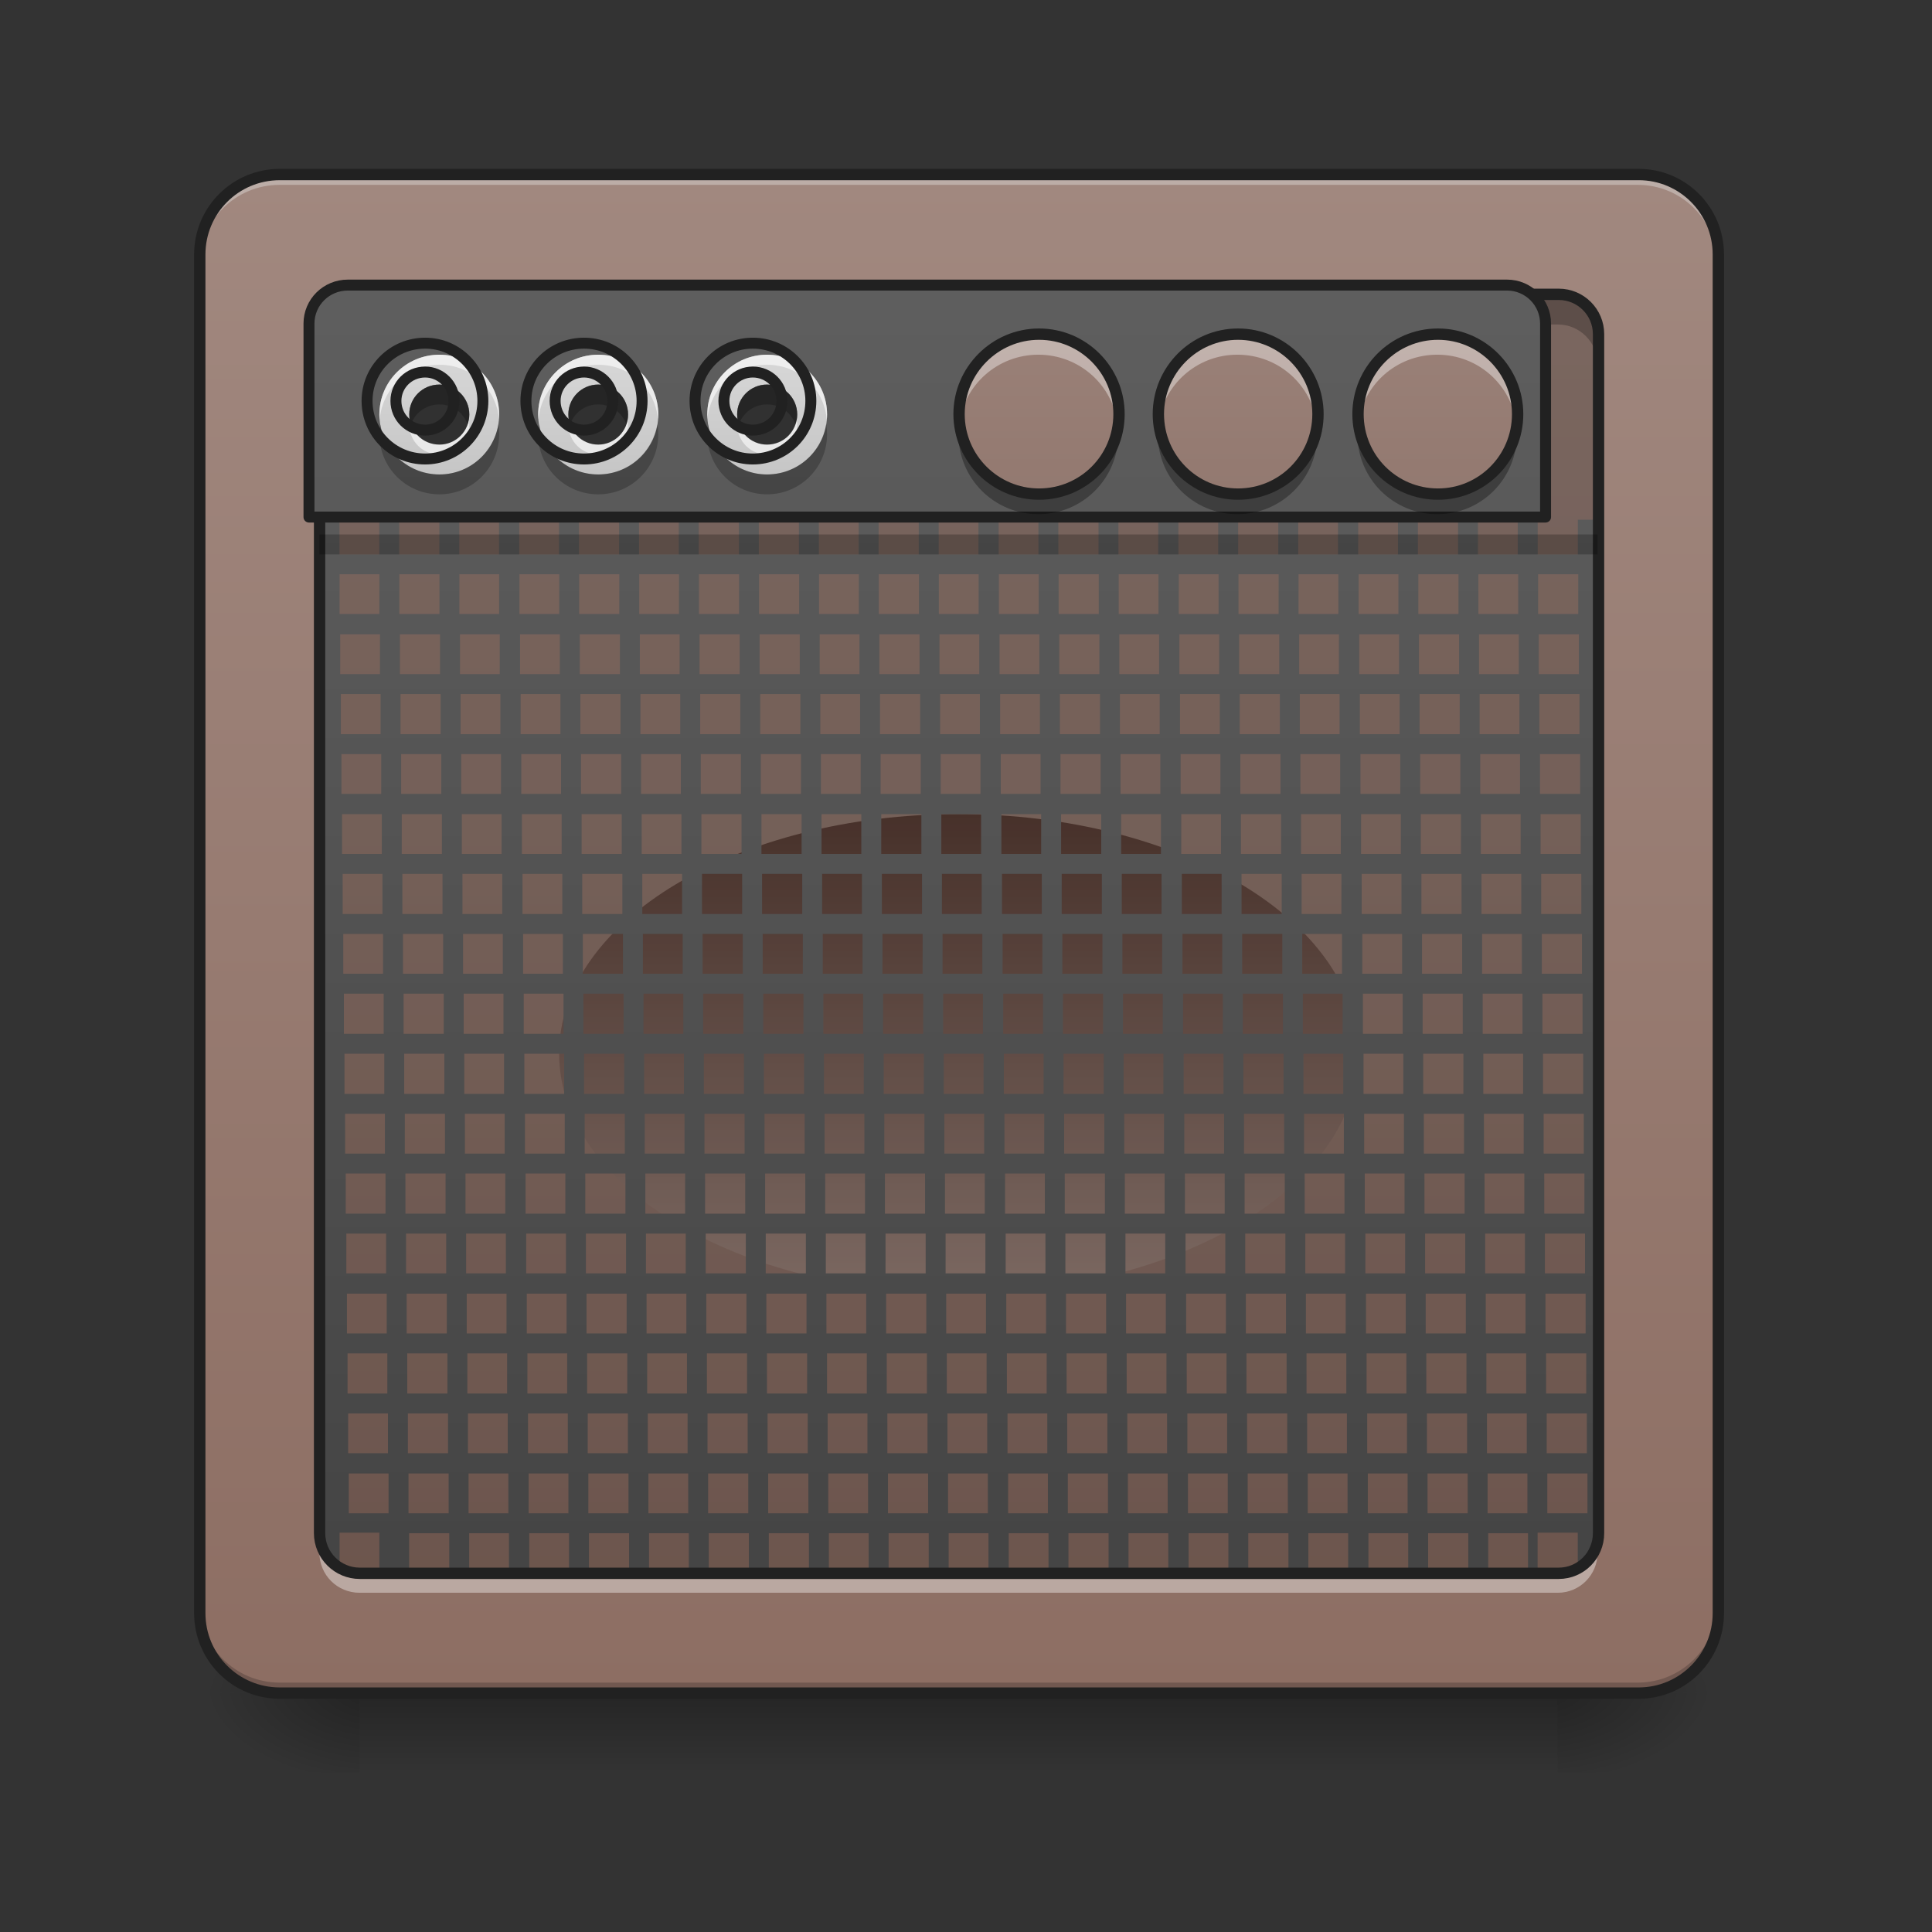 <svg height="22" viewBox="0 0 22 22" width="22" xmlns="http://www.w3.org/2000/svg" xmlns:xlink="http://www.w3.org/1999/xlink"><rect x="0" y="0" width="22" height="22" fill="#333333" stroke="none"/><linearGradient id="a" gradientUnits="userSpaceOnUse" x1="10.915" x2="10.915" y1="19.273" y2="20.183"><stop offset="0" stop-opacity=".275"/><stop offset="1" stop-opacity="0"/></linearGradient><linearGradient id="b"><stop offset="0" stop-opacity=".314"/><stop offset=".222" stop-opacity=".275"/><stop offset="1" stop-opacity="0"/></linearGradient><radialGradient id="c" cx="450.909" cy="189.579" gradientTransform="matrix(0 -.054 -.097 -0 35.84 43.722)" gradientUnits="userSpaceOnUse" r="21.167" xlink:href="#b"/><radialGradient id="d" cx="450.909" cy="189.579" gradientTransform="matrix(-0 .054 .097 0 -14.01 -5.175)" gradientUnits="userSpaceOnUse" r="21.167" xlink:href="#b"/><radialGradient id="e" cx="450.909" cy="189.579" gradientTransform="matrix(-0 -.054 .097 -0 -14.01 43.722)" gradientUnits="userSpaceOnUse" r="21.167" xlink:href="#b"/><radialGradient id="f" cx="450.909" cy="189.579" gradientTransform="matrix(0 .054 -.097 0 35.84 -5.175)" gradientUnits="userSpaceOnUse" r="21.167" xlink:href="#b"/><linearGradient id="g" gradientUnits="userSpaceOnUse" x1="7.277" x2="7.277" y1="19.273" y2="1.991"><stop offset="0" stop-color="#8d6e63"/><stop offset="1" stop-color="#a1887f"/></linearGradient><linearGradient id="h"><stop offset="0" stop-color="#5d4037"/><stop offset="1" stop-color="#a1887f"/></linearGradient><linearGradient id="i" gradientUnits="userSpaceOnUse" x1="10.915" x2="10.915" xlink:href="#h" y1="9.268" y2="14.725"/><linearGradient id="j"><stop offset="0" stop-color="#424242"/><stop offset="1" stop-color="#616161"/></linearGradient><linearGradient id="k" gradientUnits="userSpaceOnUse" x1="10.915" x2="10.915" xlink:href="#j" y1="19.273" y2="1.991"/><linearGradient id="l" gradientUnits="userSpaceOnUse" x1="960" x2="960" xlink:href="#j" y1="1695.118" y2="175.118"/><linearGradient id="m"><stop offset="0" stop-color="#bdbdbd"/><stop offset="1" stop-color="#e0e0e0"/></linearGradient><linearGradient id="n" gradientUnits="userSpaceOnUse" x1="5.003" x2="5.003" xlink:href="#m" y1="6.084" y2="3.355"/><linearGradient id="o" gradientUnits="userSpaceOnUse" x1="6.812" x2="6.812" xlink:href="#m" y1="6.084" y2="3.355"/><linearGradient id="p" gradientUnits="userSpaceOnUse" x1="8.735" x2="8.735" xlink:href="#m" y1="6.084" y2="3.355"/><linearGradient id="q" gradientUnits="userSpaceOnUse" x1="12.28" x2="12.28" xlink:href="#h" y1="19.273" y2="1.991"/><linearGradient id="r" gradientUnits="userSpaceOnUse" x1="14.546" x2="14.546" xlink:href="#h" y1="19.273" y2="1.991"/><linearGradient id="s" gradientUnits="userSpaceOnUse" x1="16.82" x2="16.82" xlink:href="#h" y1="19.273" y2="1.991"/><path d="m4.094 19.207h13.645v1.008h-13.645zm0 0" fill="url(#a)"/><path d="m17.738 19.273h1.816v-.91h-1.816zm0 0" fill="url(#c)"/><path d="m4.094 19.273h-1.82v.91h1.82zm0 0" fill="url(#d)"/><path d="m4.094 19.273h-1.82v-.91h1.82zm0 0" fill="url(#e)"/><path d="m17.738 19.273h1.816v.91h-1.816zm0 0" fill="url(#f)"/><path d="m3.184 1.992h15.465c.5 0 .906.406.906.91v15.461c0 .504-.406.91-.906.91h-15.465c-.504 0-.91-.406-.91-.91v-15.461c0-.504.406-.91.91-.91zm0 0" fill="url(#g)"/><path d="m3.184 1.992c-.504 0-.91.406-.91.91v.113c0-.504.406-.91.91-.91h15.465c.504 0 .906.406.906.91v-.113c0-.504-.402-.91-.906-.91zm0 0" fill="#e6e6e6" fill-opacity=".392"/><path d="m3.184 19.273c-.504 0-.91-.406-.91-.91v-.113c0 .504.406.91.91.91h15.465c.504 0 .906-.406.906-.91v.113c0 .504-.402.91-.906.91zm0 0" fill-opacity=".196"/><path d="m74.084-168.641h359.875c11.635 0 21.089 9.454 21.089 21.18v359.784c0 11.726-9.454 21.18-21.089 21.18h-359.875c-11.726 0-21.18-9.454-21.18-21.18v-359.784c0-11.726 9.454-21.18 21.18-21.18zm0 0" fill="none" stroke="#212121" stroke-linecap="round" stroke-width="3" transform="matrix(.043 0 0 .043 0 9.239)"/><path d="m10.914 9.27c2.512 0 4.551 1.219 4.551 2.727 0 1.508-2.039 2.73-4.551 2.73-2.512 0-4.547-1.223-4.547-2.73 0-1.508 2.035-2.727 4.547-2.727zm0 0" fill="url(#i)"/><path d="m4.094 3.355h13.645c.25 0 .453.203.453.453v13.645c0 .254-.203.457-.453.457h-13.645c-.25 0-.457-.203-.457-.457v-13.645c0-.25.207-.453.457-.453zm0 0" fill-opacity=".235"/><path d="m3.637 17.453v.227c0 .254.203.457.457.457h13.645c.25 0 .453-.203.453-.457v-.227c0 .254-.203.457-.453.457h-13.645c-.254 0-.457-.203-.457-.457zm0 0" fill="#fff" fill-opacity=".392"/><path d="m3.637 4.152v-.344c0-.25.203-.453.457-.453h13.645c.25 0 .453.203.453.453v.344c0-.254-.203-.457-.453-.457h-13.645c-.254 0-.457.203-.457.457zm0 0" fill-opacity=".235"/><path d="m3.668 5.918c-.012 0-.02 0-.031 0v11.535c0 .172.094.316.23.395v-.395h.453v.457h-.23.004 13.645-.23v-.457h.457v.395c.137-.078.227-.223.227-.395v-11.535c-.008 0-.02 0-.027 0h-.199v.395h-.457v-.395h-.227v.395h-.453v-.395h-.227v.395h-.457v-.395h-.227v.395h-.453v-.395h-.23v.395h-.453v-.395h-.227v.395h-.457v-.395h-.227v.395h-.453v-.395h-.23v.395h-.453v-.395h-.227v.395h-.457v-.395h-.227v.395h-.453v-.395h-.23v.395h-.453v-.395h-.227v.395h-.457v-.395h-.227v.395h-.453v-.395h-.227v.395h-.457v-.395h-.227v.395h-.457v-.395h-.227v.395h-.453v-.395h-.227v.395h-.457v-.395h-.227v.395h-.453v-.395h-.23v.395h-.453v-.395h-.227v.395h-.457v-.395h-.227v.395h-.453v-.395zm.199.621h.453v.453h-.453zm.68 0h.457v.453h-.457zm.684 0h.453v.453h-.453zm.684 0h.453v.453h-.453zm.68 0h.457v.453h-.457zm.684 0h.453v.453h-.453zm.68 0h.457v.453h-.457zm.684 0h.457v.453h-.457zm.684 0h.453v.453h-.453zm.68 0h.457v.453h-.457zm.684 0h.453v.453h-.453zm.684 0h.453v.453h-.453zm.68 0h.457v.453h-.457zm.684 0h.453v.453h-.453zm.684 0h.453v.453h-.453zm.68 0h.457v.453h-.457zm.684 0h.453v.453h-.453zm.684 0h.453v.453h-.453zm.68 0h.457v.453h-.457zm.684 0h.453v.453h-.453zm.68 0h.457v.453h-.457zm-13.641.684h.453v.453h-.453zm.68 0h.457v.453h-.457zm.684 0h.453v.453h-.453zm.684 0h.453v.453h-.453zm.68 0h.457v.453h-.457zm.684 0h.453v.453h-.453zm.68 0h.457v.453h-.457zm.684 0h.457v.453h-.457zm.684 0h.453v.453h-.453zm.68 0h.457v.453h-.457zm.684 0h.453v.453h-.453zm.684 0h.453v.453h-.453zm.68 0h.457v.453h-.457zm.684 0h.453v.453h-.453zm.684 0h.453v.453h-.453zm.68 0h.457v.453h-.457zm.684 0h.453v.453h-.453zm.684 0h.453v.453h-.453zm.68 0h.457v.453h-.457zm.684 0h.453v.453h-.453zm.68 0h.457v.453h-.457zm-13.641.68h.453v.457h-.453zm.68 0h.457v.457h-.457zm.684 0h.453v.457h-.453zm.684 0h.453v.457h-.453zm.68 0h.457v.457h-.457zm.684 0h.453v.457h-.453zm.68 0h.457v.457h-.457zm.684 0h.457v.457h-.457zm.684 0h.453v.457h-.453zm.68 0h.457v.457h-.457zm.684 0h.453v.457h-.453zm.684 0h.453v.457h-.453zm.68 0h.457v.457h-.457zm.684 0h.453v.457h-.453zm.684 0h.453v.457h-.453zm.68 0h.457v.457h-.457zm.684 0h.453v.457h-.453zm.684 0h.453v.457h-.453zm.68 0h.457v.457h-.457zm.684 0h.453v.457h-.453zm.68 0h.457v.457h-.457zm-13.641.684h.453v.453h-.453zm.68 0h.457v.453h-.457zm.684 0h.453v.453h-.453zm.684 0h.453v.453h-.453zm.68 0h.457v.453h-.457zm.684 0h.453v.453h-.453zm.68 0h.457v.453h-.457zm.684 0h.457v.453h-.457zm.684 0h.453v.453h-.453zm.68 0h.457v.453h-.457zm.684 0h.453v.453h-.453zm.684 0h.453v.453h-.453zm.68 0h.457v.453h-.457zm.684 0h.453v.453h-.453zm.684 0h.453v.453h-.453zm.68 0h.457v.453h-.457zm.684 0h.453v.453h-.453zm.684 0h.453v.453h-.453zm.68 0h.457v.453h-.457zm.684 0h.453v.453h-.453zm.68 0h.457v.453h-.457zm-13.641.684h.453v.453h-.453zm.68 0h.457v.453h-.457zm.684 0h.453v.453h-.453zm.684 0h.453v.453h-.453zm.68 0h.457v.453h-.457zm.684 0h.453v.453h-.453zm.68 0h.457v.453h-.457zm.684 0h.457v.453h-.457zm.684 0h.453v.453h-.453zm.68 0h.457v.453h-.457zm.684 0h.453v.453h-.453zm.684 0h.453v.453h-.453zm.68 0h.457v.453h-.457zm.684 0h.453v.453h-.453zm.684 0h.453v.453h-.453zm.68 0h.457v.453h-.457zm.684 0h.453v.453h-.453zm.684 0h.453v.453h-.453zm.68 0h.457v.453h-.457zm.684 0h.453v.453h-.453zm.68 0h.457v.453h-.457zm-13.641.68h.453v.457h-.453zm.68 0h.457v.457h-.457zm.684 0h.453v.457h-.453zm.684 0h.453v.457h-.453zm.68 0h.457v.457h-.457zm.684 0h.453v.457h-.453zm.68 0h.457v.457h-.457zm.684 0h.457v.457h-.457zm.684 0h.453v.457h-.453zm.68 0h.457v.457h-.457zm.684 0h.453v.457h-.453zm.684 0h.453v.457h-.453zm.68 0h.457v.457h-.457zm.684 0h.453v.457h-.453zm.684 0h.453v.457h-.453zm.68 0h.457v.457h-.457zm.684 0h.453v.457h-.453zm.684 0h.453v.457h-.453zm.68 0h.457v.457h-.457zm.684 0h.453v.457h-.453zm.68 0h.457v.457h-.457zm-13.641.684h.453v.453h-.453zm.68 0h.457v.453h-.457zm.684 0h.453v.453h-.453zm.684 0h.453v.453h-.453zm.68 0h.457v.453h-.457zm.684 0h.453v.453h-.453zm.68 0h.457v.453h-.457zm.684 0h.457v.453h-.457zm.684 0h.453v.453h-.453zm.68 0h.457v.453h-.457zm.684 0h.453v.453h-.453zm.684 0h.453v.453h-.453zm.68 0h.457v.453h-.457zm.684 0h.453v.453h-.453zm.684 0h.453v.453h-.453zm.68 0h.457v.453h-.457zm.684 0h.453v.453h-.453zm.684 0h.453v.453h-.453zm.68 0h.457v.453h-.457zm.684 0h.453v.453h-.453zm.68 0h.457v.453h-.457zm-13.641.68h.453v.457h-.453zm.68 0h.457v.457h-.457zm.684 0h.453v.457h-.453zm.684 0h.453v.457h-.453zm.68 0h.457v.457h-.457zm.684 0h.453v.457h-.453zm.68 0h.457v.457h-.457zm.684 0h.457v.457h-.457zm.684 0h.453v.457h-.453zm.68 0h.457v.457h-.457zm.684 0h.453v.457h-.453zm.684 0h.453v.457h-.453zm.68 0h.457v.457h-.457zm.684 0h.453v.457h-.453zm.684 0h.453v.457h-.453zm.68 0h.457v.457h-.457zm.684 0h.453v.457h-.453zm.684 0h.453v.457h-.453zm.68 0h.457v.457h-.457zm.684 0h.453v.457h-.453zm.68 0h.457v.457h-.457zm-13.641.684h.453v.457h-.453zm.68 0h.457v.457h-.457zm.684 0h.453v.457h-.453zm.684 0h.453v.457h-.453zm.68 0h.457v.457h-.457zm.684 0h.453v.457h-.453zm.68 0h.457v.457h-.457zm.684 0h.457v.457h-.457zm.684 0h.453v.457h-.453zm.68 0h.457v.457h-.457zm.684 0h.453v.457h-.453zm.684 0h.453v.457h-.453zm.68 0h.457v.457h-.457zm.684 0h.453v.457h-.453zm.684 0h.453v.457h-.453zm.68 0h.457v.457h-.457zm.684 0h.453v.457h-.453zm.684 0h.453v.457h-.453zm.68 0h.457v.457h-.457zm.684 0h.453v.457h-.453zm.68 0h.457v.457h-.457zm-13.641.684h.453v.453h-.453zm.68 0h.457v.453h-.457zm.684 0h.453v.453h-.453zm.684 0h.453v.453h-.453zm.68 0h.457v.453h-.457zm.684 0h.453v.453h-.453zm.68 0h.457v.453h-.457zm.684 0h.457v.453h-.457zm.684 0h.453v.453h-.453zm.68 0h.457v.453h-.457zm.684 0h.453v.453h-.453zm.684 0h.453v.453h-.453zm.68 0h.457v.453h-.457zm.684 0h.453v.453h-.453zm.684 0h.453v.453h-.453zm.68 0h.457v.453h-.457zm.684 0h.453v.453h-.453zm.684 0h.453v.453h-.453zm.68 0h.457v.453h-.457zm.684 0h.453v.453h-.453zm.68 0h.457v.453h-.457zm-13.641.68h.453v.457h-.453zm.68 0h.457v.457h-.457zm.684 0h.453v.457h-.453zm.684 0h.453v.457h-.453zm.68 0h.457v.457h-.457zm.684 0h.453v.457h-.453zm.68 0h.457v.457h-.457zm.684 0h.457v.457h-.457zm.684 0h.453v.457h-.453zm.68 0h.457v.457h-.457zm.684 0h.453v.457h-.453zm.684 0h.453v.457h-.453zm.68 0h.457v.457h-.457zm.684 0h.453v.457h-.453zm.684 0h.453v.457h-.453zm.68 0h.457v.457h-.457zm.684 0h.453v.457h-.453zm.684 0h.453v.457h-.453zm.68 0h.457v.457h-.457zm.684 0h.453v.457h-.453zm.68 0h.457v.457h-.457zm-13.641.684h.453v.453h-.453zm.68 0h.457v.453h-.457zm.684 0h.453v.453h-.453zm.684 0h.453v.453h-.453zm.68 0h.457v.453h-.457zm.684 0h.453v.453h-.453zm.68 0h.457v.453h-.457zm.684 0h.457v.453h-.457zm.684 0h.453v.453h-.453zm.68 0h.457v.453h-.457zm.684 0h.453v.453h-.453zm.684 0h.453v.453h-.453zm.68 0h.457v.453h-.457zm.684 0h.453v.453h-.453zm.684 0h.453v.453h-.453zm.68 0h.457v.453h-.457zm.684 0h.453v.453h-.453zm.684 0h.453v.453h-.453zm.68 0h.457v.453h-.457zm.684 0h.453v.453h-.453zm.68 0h.457v.453h-.457zm-13.641.684h.453v.453h-.453zm.68 0h.457v.453h-.457zm.684 0h.453v.453h-.453zm.684 0h.453v.453h-.453zm.68 0h.457v.453h-.457zm.684 0h.453v.453h-.453zm.68 0h.457v.453h-.457zm.684 0h.457v.453h-.457zm.684 0h.453v.453h-.453zm.68 0h.457v.453h-.457zm.684 0h.453v.453h-.453zm.684 0h.453v.453h-.453zm.68 0h.457v.453h-.457zm.684 0h.453v.453h-.453zm.684 0h.453v.453h-.453zm.68 0h.457v.453h-.457zm.684 0h.453v.453h-.453zm.684 0h.453v.453h-.453zm.68 0h.457v.453h-.457zm.684 0h.453v.453h-.453zm.68 0h.457v.453h-.457zm-13.641.68h.453v.457h-.453zm.68 0h.457v.457h-.457zm.684 0h.453v.457h-.453zm.684 0h.453v.457h-.453zm.68 0h.457v.457h-.457zm.684 0h.453v.457h-.453zm.68 0h.457v.457h-.457zm.684 0h.457v.457h-.457zm.684 0h.453v.457h-.453zm.68 0h.457v.457h-.457zm.684 0h.453v.457h-.453zm.684 0h.453v.457h-.453zm.68 0h.457v.457h-.457zm.684 0h.453v.457h-.453zm.684 0h.453v.457h-.453zm.68 0h.457v.457h-.457zm.684 0h.453v.457h-.453zm.684 0h.453v.457h-.453zm.68 0h.457v.457h-.457zm.684 0h.453v.457h-.453zm.68 0h.457v.457h-.457zm-13.641.684h.453v.453h-.453zm.68 0h.457v.453h-.457zm.684 0h.453v.453h-.453zm.684 0h.453v.453h-.453zm.68 0h.457v.453h-.457zm.684 0h.453v.453h-.453zm.68 0h.457v.453h-.457zm.684 0h.457v.453h-.457zm.684 0h.453v.453h-.453zm.68 0h.457v.453h-.457zm.684 0h.453v.453h-.453zm.684 0h.453v.453h-.453zm.68 0h.457v.453h-.457zm.684 0h.453v.453h-.453zm.684 0h.453v.453h-.453zm.68 0h.457v.453h-.457zm.684 0h.453v.453h-.453zm.684 0h.453v.453h-.453zm.68 0h.457v.453h-.457zm.684 0h.453v.453h-.453zm.68 0h.457v.453h-.457zm-13.641.684h.453v.453h-.453zm.68 0h.457v.453h-.457zm.684 0h.453v.453h-.453zm.684 0h.453v.453h-.453zm.68 0h.457v.453h-.457zm.684 0h.453v.453h-.453zm.68 0h.457v.453h-.457zm.684 0h.457v.453h-.457zm.684 0h.453v.453h-.453zm.68 0h.457v.453h-.457zm.684 0h.453v.453h-.453zm.684 0h.453v.453h-.453zm.68 0h.457v.453h-.457zm.684 0h.453v.453h-.453zm.684 0h.453v.453h-.453zm.68 0h.457v.453h-.457zm.684 0h.453v.453h-.453zm.684 0h.453v.453h-.453zm.68 0h.457v.453h-.457zm.684 0h.453v.453h-.453zm.68 0h.457v.453h-.457zm-12.961.68h.457v.457h-.457zm.684 0h.453v.457h-.453zm.684 0h.453v.457h-.453zm.68 0h.457v.457h-.457zm.684 0h.453v.457h-.453zm.68 0h.457v.457h-.457zm.684 0h.457v.457h-.457zm.684 0h.453v.457h-.453zm.68 0h.457v.457h-.457zm.684 0h.453v.457h-.453zm.684 0h.453v.457h-.453zm.68 0h.457v.457h-.457zm.684 0h.453v.457h-.453zm.684 0h.453v.457h-.453zm.68 0h.457v.457h-.457zm.684 0h.453v.457h-.453zm.684 0h.453v.457h-.453zm.68 0h.457v.457h-.457zm.684 0h.453v.457h-.453zm0 0" fill="url(#k)"/><path d="m95.264-136.917h317.515c5.818 0 10.544 4.727 10.544 10.544v317.515c0 5.909-4.727 10.635-10.544 10.635h-317.515c-5.818 0-10.635-4.727-10.635-10.635v-317.515c0-5.818 4.818-10.544 10.635-10.544zm0 0" fill="none" stroke="#212121" stroke-linecap="round" stroke-width="3" transform="matrix(.043 0 0 .043 0 9.239)"/><path d="m360.052 295.119c-22.331 0-40.197 17.865-40.197 39.853v200.296h1280.107v-200.296c0-21.988-17.865-39.853-39.853-39.853zm0 0" fill="url(#l)" stroke="#212121" stroke-linecap="round" stroke-linejoin="round" stroke-width="11.339" transform="scale(.011)"/><path d="m3.637 6.086h14.555v.227h-14.555zm0 0" fill-opacity=".235"/><path d="m5.004 4.039c-.379 0-.684.305-.684.68 0 .379.305.684.684.684.375 0 .68-.305.68-.684 0-.375-.305-.68-.68-.68zm0 .34c.188 0 .34.152.34.34 0 .191-.152.344-.34.344-.191 0-.344-.152-.344-.344 0-.188.152-.34.344-.34zm0 0" fill="url(#n)"/><path d="m5.004 4.039c-.379 0-.684.305-.684.68 0 .02 0 .039.004.059.027-.352.32-.625.68-.625s.648.273.68.625c0-.02 0-.039 0-.059 0-.375-.305-.68-.68-.68zm-.336.738c-.004.02-.008.035-.008.055 0 .191.152.344.344.344.188 0 .34-.152.34-.344 0-.02 0-.035-.004-.055-.027.16-.168.285-.336.285-.172 0-.312-.125-.336-.285zm0 0" fill="#fff" fill-opacity=".588"/><path d="m5.004 4.379c-.191 0-.344.152-.344.34 0 .039.008.078.02.113.047-.133.176-.227.324-.227.148 0 .273.094.32.227.012-.035.02-.074.02-.113 0-.188-.152-.34-.34-.34zm-.672.453c-.008.039-.012.078-.012.113 0 .379.305.684.684.684.375 0 .68-.305.68-.684 0-.035-.004-.074-.008-.113-.055.324-.332.57-.672.57s-.621-.246-.672-.57zm0 0" fill-opacity=".235"/><path d="m5.004 4.379c.188 0 .34.152.34.34 0 .191-.152.344-.34.344-.191 0-.344-.152-.344-.344 0-.188.152-.34.344-.34zm0 0" fill-opacity=".471"/><path d="m440.101 355.242c-33.325 0-60.123 26.798-60.123 59.78 0 33.325 26.798 60.123 60.123 60.123 32.982 0 59.78-26.798 59.78-60.123 0-32.982-26.798-59.78-59.78-59.78zm0 29.89c16.491 0 29.89 13.399 29.89 29.89 0 16.834-13.399 30.233-29.89 30.233-16.834 0-30.233-13.399-30.233-30.233 0-16.491 13.399-29.89 30.233-29.89zm0 0" fill="none" stroke="#212121" stroke-linecap="round" stroke-linejoin="round" stroke-width="11.339" transform="scale(.011)"/><path d="m6.812 4.039c-.379 0-.684.305-.684.68 0 .379.305.684.684.684s.684-.305.684-.684c0-.375-.305-.68-.684-.68zm0 .34c.188 0 .34.152.34.34 0 .191-.152.344-.34.344s-.34-.152-.34-.344c0-.188.152-.34.34-.34zm0 0" fill="url(#o)"/><path d="m6.812 4.039c-.379 0-.684.305-.684.68 0 .02.004.039.004.059.027-.352.32-.625.68-.625s.652.273.68.625c0-.02.004-.039.004-.059 0-.375-.305-.68-.684-.68zm-.336.738c-.004.02-.004.035-.004.055 0 .191.152.344.34.344s.34-.152.34-.344c0-.02 0-.035-.004-.055-.027.16-.168.285-.336.285s-.309-.125-.336-.285zm0 0" fill="#fff" fill-opacity=".588"/><path d="m6.812 4.379c-.188 0-.34.152-.34.34 0 .039.004.078.02.113.047-.133.172-.227.32-.227s.273.094.32.227c.016-.035.02-.074.02-.113 0-.188-.152-.34-.34-.34zm-.672.453c-.008.039-.012.078-.012.113 0 .379.305.684.684.684s.684-.305.684-.684c0-.035-.004-.074-.012-.113-.055.324-.332.57-.672.57s-.617-.246-.672-.57zm0 0" fill-opacity=".235"/><path d="m6.812 4.379c.188 0 .34.152.34.34 0 .191-.152.344-.34.344s-.34-.152-.34-.344c0-.188.152-.34.34-.34zm0 0" fill-opacity=".471"/><path d="m440.008 355.242c-33.325 0-60.123 26.798-60.123 59.78 0 33.325 26.798 60.123 60.123 60.123 33.325 0 60.123-26.798 60.123-60.123 0-32.982-26.798-59.78-60.123-59.78zm0 29.89c16.491 0 29.89 13.399 29.89 29.89 0 16.834-13.399 30.233-29.89 30.233s-29.89-13.399-29.89-30.233c0-16.491 13.399-29.89 29.89-29.89zm0 0" fill="none" stroke="#212121" stroke-linecap="round" stroke-linejoin="round" stroke-width="11.339" transform="matrix(.011 0 0 .011 1.81 0)"/><path d="m8.734 4.039c-.375 0-.68.305-.68.68 0 .379.305.684.68.684.379 0 .684-.305.684-.684 0-.375-.305-.68-.684-.68zm0 .34c.191 0 .344.152.344.34 0 .191-.152.344-.344.344-.188 0-.34-.152-.34-.344 0-.188.152-.34.34-.34zm0 0" fill="url(#p)"/><path d="m8.734 4.039c-.375 0-.68.305-.68.68v.059c.031-.352.32-.625.68-.625s.652.273.68.625c.004-.02.004-.039.004-.059 0-.375-.305-.68-.684-.68zm-.336.738c-.004.02-.004.035-.004.055 0 .191.152.344.34.344.191 0 .344-.152.344-.344 0-.02-.004-.035-.008-.055-.027.16-.164.285-.336.285-.168 0-.309-.125-.336-.285zm0 0" fill="#fff" fill-opacity=".588"/><path d="m8.734 4.379c-.188 0-.34.152-.34.34 0 .039.008.078.02.113.047-.133.172-.227.32-.227s.277.094.324.227c.012-.035.02-.074.02-.113 0-.188-.152-.34-.344-.34zm-.672.453c-.004.039-.008.078-.008.113 0 .379.305.684.68.684.379 0 .684-.305.684-.684 0-.035-.004-.074-.012-.113-.051.324-.332.57-.672.57s-.617-.246-.672-.57zm0 0" fill-opacity=".235"/><path d="m8.734 4.379c.191 0 .344.152.344.34 0 .191-.152.344-.344.344-.188 0-.34-.152-.34-.344 0-.188.152-.34.34-.34zm0 0" fill-opacity=".471"/><path d="m439.903 355.242c-32.982 0-59.78 26.798-59.78 59.78 0 33.325 26.798 60.123 59.78 60.123 33.325 0 60.123-26.798 60.123-60.123 0-32.982-26.798-59.78-60.123-59.78zm0 29.89c16.834 0 30.233 13.399 30.233 29.89 0 16.834-13.399 30.233-30.233 30.233-16.491 0-29.89-13.399-29.89-30.233 0-16.491 13.399-29.89 29.89-29.89zm0 0" fill="none" stroke="#212121" stroke-linecap="round" stroke-linejoin="round" stroke-width="11.339" transform="matrix(.011 0 0 .011 3.733 0)"/><path d="m11.824 3.809c.504 0 .91.41.91.91 0 .504-.406.91-.91.91-.5 0-.91-.406-.91-.91 0-.5.41-.91.91-.91zm0 0" fill="url(#q)"/><path d="m11.824 3.809c-.504 0-.91.406-.91.91 0 .039.004.078.008.113.055-.449.438-.793.902-.793.465 0 .848.344.902.793.004-.035.008-.074.008-.113 0-.504-.406-.91-.91-.91zm0 0" fill="#fff" fill-opacity=".392"/><path d="m11.824 5.855c-.504 0-.91-.406-.91-.91 0-.035.004-.074.008-.113.055.453.438.797.902.797.465 0 .848-.344.902-.797.004.039.008.078.008.113 0 .504-.406.91-.91.91zm0 0" fill-opacity=".314"/><path d="m275.156-126.372c11.726 0 21.18 9.545 21.18 21.18 0 11.726-9.454 21.18-21.18 21.18-11.635 0-21.18-9.454-21.18-21.18 0-11.635 9.545-21.18 21.18-21.18zm0 0" fill="none" stroke="#212121" stroke-linecap="round" stroke-linejoin="round" stroke-width="3" transform="matrix(.043 0 0 .043 0 9.239)"/><path d="m14.09 3.809c.504 0 .91.41.91.91 0 .504-.406.91-.91.91-.5 0-.906-.406-.906-.91 0-.5.406-.91.906-.91zm0 0" fill="url(#r)"/><path d="m14.09 3.809c-.504 0-.906.406-.906.91 0 .039 0 .078.004.113.059-.449.438-.793.902-.793.469 0 .848.344.906.793.004-.035.004-.074.004-.113 0-.504-.406-.91-.91-.91zm0 0" fill="#fff" fill-opacity=".392"/><path d="m14.09 5.855c-.504 0-.906-.406-.906-.91 0-.035 0-.074.004-.113.059.453.438.797.902.797.469 0 .848-.344.906-.797.004.039.004.078.004.113 0 .504-.406.91-.91.91zm0 0" fill-opacity=".314"/><path d="m275.124-126.372c11.726 0 21.18 9.545 21.18 21.18 0 11.726-9.454 21.18-21.18 21.18-11.635 0-21.089-9.454-21.089-21.18 0-11.635 9.454-21.18 21.089-21.18zm0 0" fill="none" stroke="#212121" stroke-linecap="round" stroke-linejoin="round" stroke-width="3" transform="matrix(.043 0 0 .043 2.267 9.239)"/><path d="m16.367 3.809c.5 0 .906.41.906.91 0 .504-.406.91-.906.91-.504 0-.91-.406-.91-.91 0-.5.406-.91.91-.91zm0 0" fill="url(#s)"/><path d="m16.367 3.809c-.504 0-.91.406-.91.91 0 .039 0 .078.008.113.055-.449.434-.793.902-.793.465 0 .844.344.902.793.004-.035.004-.074.004-.113 0-.504-.402-.91-.906-.91zm0 0" fill="#fff" fill-opacity=".392"/><path d="m16.367 5.855c-.504 0-.91-.406-.91-.91 0-.035 0-.074.008-.113.055.453.434.797.902.797.465 0 .844-.344.902-.797.004.039.004.078.004.113 0 .504-.402.91-.906.91zm0 0" fill-opacity=".314"/><path d="m275.202-126.372c11.635 0 21.089 9.545 21.089 21.18 0 11.726-9.454 21.18-21.089 21.18-11.726 0-21.18-9.454-21.18-21.18 0-11.635 9.454-21.18 21.18-21.18zm0 0" fill="none" stroke="#212121" stroke-linecap="round" stroke-linejoin="round" stroke-width="3" transform="matrix(.043 0 0 .043 4.541 9.239)"/></svg>